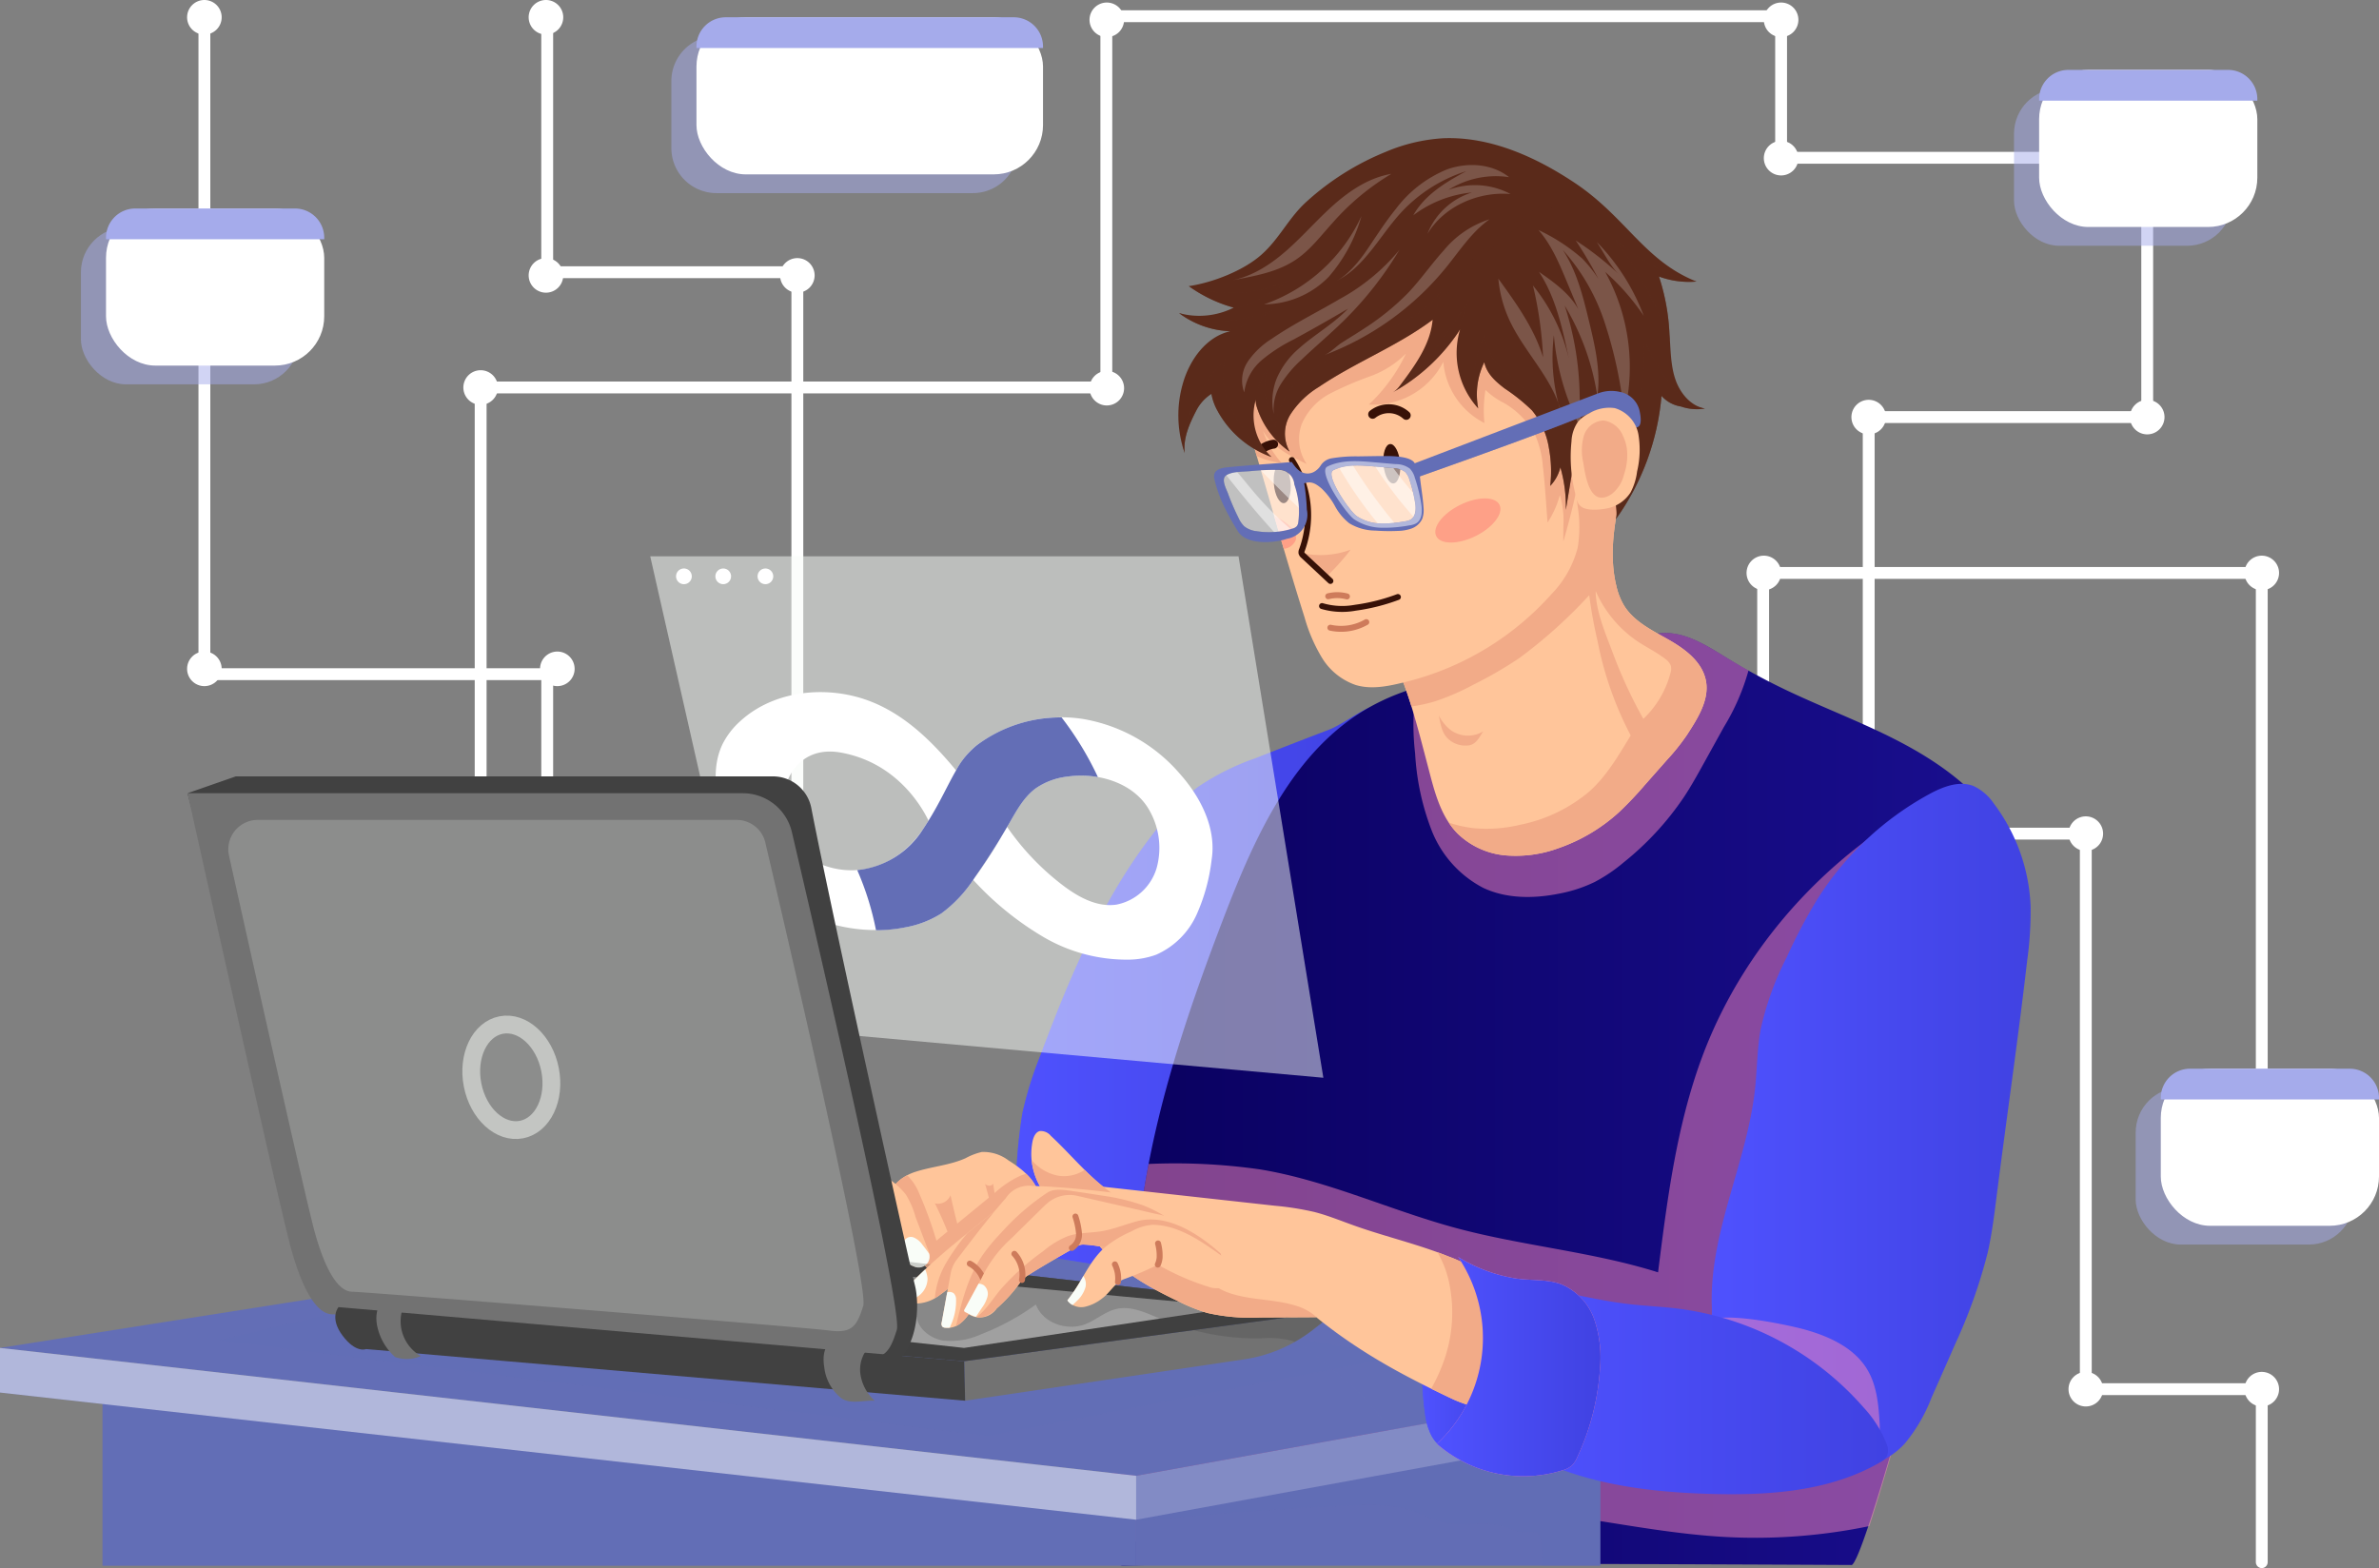 <svg xmlns="http://www.w3.org/2000/svg" xmlns:xlink="http://www.w3.org/1999/xlink" width="401.304" height="264.554" viewBox="0 0 401.304 264.554">
  <rect x="0" y="0" width="401.304" height="264.554" fill="#808080" stroke="none"/>
  <defs>
    <linearGradient id="linear-gradient" y1="0.5" x2="1" y2="0.5" gradientUnits="objectBoundingBox">
      <stop offset="0" stop-color="#4f52ff"/>
      <stop offset="1" stop-color="#4042e2"/>
    </linearGradient>
    <linearGradient id="linear-gradient-3" y1="0.5" x2="1" y2="0.5" gradientUnits="objectBoundingBox">
      <stop offset="0" stop-color="#09005d"/>
      <stop offset="1" stop-color="#1a0f91"/>
    </linearGradient>
  </defs>
  <g id="Grupo_109669" data-name="Grupo 109669" transform="translate(-7335.129 -4149.818)">
    <g id="Grupo_109611" data-name="Grupo 109611">
      <g id="Grupo_109602" data-name="Grupo 109602">
        <path id="Trazado_115977" data-name="Trazado 115977" d="M7427.436,4152.552v43.192h42.195v134.961" fill="none" stroke="#fff" stroke-linecap="round" stroke-miterlimit="10" stroke-width="2"/>
        <path id="Trazado_115978" data-name="Trazado 115978" d="M7369.607,4152.552v111.011h57.829v73.123" fill="none" stroke="#fff" stroke-linecap="round" stroke-miterlimit="10" stroke-width="2"/>
        <path id="Trazado_115979" data-name="Trazado 115979" d="M7416.208,4296.9v-81.71h105.545v-62.642h113.824v23.892h47.261" fill="none" stroke="#fff" stroke-linecap="round" stroke-miterlimit="10" stroke-width="2"/>
        <path id="Trazado_115980" data-name="Trazado 115980" d="M7372.522,4262.658a2.916,2.916,0,1,1-2.915-2.915A2.916,2.916,0,0,1,7372.522,4262.658Z" fill="#fff"/>
        <path id="Trazado_115981" data-name="Trazado 115981" d="M7432.06,4262.658a2.916,2.916,0,1,1-2.916-2.915A2.917,2.917,0,0,1,7432.06,4262.658Z" fill="#fff"/>
        <path id="Trazado_115982" data-name="Trazado 115982" d="M7430.14,4152.734a2.916,2.916,0,1,1-2.916-2.916A2.916,2.916,0,0,1,7430.14,4152.734Z" fill="#fff"/>
        <path id="Trazado_115983" data-name="Trazado 115983" d="M7372.522,4152.734a2.916,2.916,0,1,1-2.915-2.916A2.915,2.915,0,0,1,7372.522,4152.734Z" fill="#fff"/>
        <path id="Trazado_115984" data-name="Trazado 115984" d="M7524.747,4153.161a2.915,2.915,0,1,1-2.915-2.915A2.916,2.916,0,0,1,7524.747,4153.161Z" fill="#fff"/>
        <path id="Trazado_115985" data-name="Trazado 115985" d="M7638.493,4153.161a2.915,2.915,0,1,1-2.915-2.915A2.916,2.916,0,0,1,7638.493,4153.161Z" fill="#fff"/>
        <path id="Trazado_115986" data-name="Trazado 115986" d="M7638.493,4176.5a2.915,2.915,0,1,1-2.915-2.915A2.915,2.915,0,0,1,7638.493,4176.5Z" fill="#fff"/>
        <path id="Trazado_115987" data-name="Trazado 115987" d="M7700.25,4220.187a2.915,2.915,0,1,1-2.915-2.915A2.916,2.916,0,0,1,7700.25,4220.187Z" fill="#fff"/>
        <path id="Trazado_115988" data-name="Trazado 115988" d="M7635.578,4246.482a2.915,2.915,0,1,1-2.915-2.916A2.915,2.915,0,0,1,7635.578,4246.482Z" fill="#fff"/>
        <path id="Trazado_115989" data-name="Trazado 115989" d="M7719.573,4246.482a2.916,2.916,0,1,1-2.915-2.916A2.915,2.915,0,0,1,7719.573,4246.482Z" fill="#fff"/>
        <path id="Trazado_115990" data-name="Trazado 115990" d="M7689.891,4290.463a2.916,2.916,0,1,1-2.916-2.915A2.916,2.916,0,0,1,7689.891,4290.463Z" fill="#fff"/>
        <path id="Trazado_115991" data-name="Trazado 115991" d="M7689.891,4384.188a2.916,2.916,0,1,1-2.916-2.916A2.916,2.916,0,0,1,7689.891,4384.188Z" fill="#fff"/>
        <path id="Trazado_115992" data-name="Trazado 115992" d="M7719.573,4384.188a2.916,2.916,0,1,1-2.915-2.916A2.915,2.915,0,0,1,7719.573,4384.188Z" fill="#fff"/>
        <path id="Trazado_115993" data-name="Trazado 115993" d="M7653.27,4220.187a2.916,2.916,0,1,1-2.916-2.915A2.917,2.917,0,0,1,7653.27,4220.187Z" fill="#fff"/>
        <path id="Trazado_115994" data-name="Trazado 115994" d="M7430.14,4196.279a2.916,2.916,0,1,1-2.916-2.915A2.916,2.916,0,0,1,7430.14,4196.279Z" fill="#fff"/>
        <path id="Trazado_115995" data-name="Trazado 115995" d="M7472.545,4196.279a2.915,2.915,0,1,1-2.915-2.915A2.915,2.915,0,0,1,7472.545,4196.279Z" fill="#fff"/>
        <path id="Trazado_115996" data-name="Trazado 115996" d="M7524.747,4215.307a2.915,2.915,0,1,1-2.915-2.915A2.915,2.915,0,0,1,7524.747,4215.307Z" fill="#fff"/>
        <path id="Trazado_115997" data-name="Trazado 115997" d="M7419.124,4215.194a2.916,2.916,0,1,1-2.915-2.915A2.915,2.915,0,0,1,7419.124,4215.194Z" fill="#fff"/>
        <path id="Trazado_115998" data-name="Trazado 115998" d="M7632.547,4297.662v-51.18h84.11v84.224" fill="none" stroke="#fff" stroke-linecap="round" stroke-miterlimit="10" stroke-width="2"/>
        <path id="Trazado_115999" data-name="Trazado 115999" d="M7650.354,4285.21v-65.023h46.98v-46.04" fill="none" stroke="#fff" stroke-linecap="round" stroke-miterlimit="10" stroke-width="2"/>
        <path id="Trazado_116000" data-name="Trazado 116000" d="M7659.826,4290.463h27.149v93.724h29.683v29.185" fill="none" stroke="#fff" stroke-linecap="round" stroke-miterlimit="10" stroke-width="2"/>
      </g>
      <g id="Grupo_109604" data-name="Grupo 109604">
        <rect id="Rectángulo_40980" data-name="Rectángulo 40980" width="36.81" height="26.503" rx="7.599" transform="translate(7674.865 4164.776)" fill="#a5abeb" opacity="0.5" style="mix-blend-mode: multiply;isolation: isolate"/>
        <rect id="Rectángulo_40981" data-name="Rectángulo 40981" width="36.81" height="26.503" rx="8.314" transform="translate(7679.1 4161.61)" fill="#fff"/>
        <g id="Grupo_109603" data-name="Grupo 109603">
          <path id="Trazado_116001" data-name="Trazado 116001" d="M7715.91,4166.548a4.938,4.938,0,0,0-4.938-4.938h-26.935a4.937,4.937,0,0,0-4.937,4.938v.248h36.81Z" fill="#a5abeb"/>
        </g>
      </g>
      <g id="Grupo_109606" data-name="Grupo 109606">
        <rect id="Rectángulo_40982" data-name="Rectángulo 40982" width="36.81" height="26.503" rx="7.599" transform="translate(7348.777 4188.159)" fill="#a5abeb" opacity="0.5" style="mix-blend-mode: multiply;isolation: isolate"/>
        <rect id="Rectángulo_40983" data-name="Rectángulo 40983" width="36.81" height="26.503" rx="8.314" transform="translate(7353.012 4184.993)" fill="#fff"/>
        <g id="Grupo_109605" data-name="Grupo 109605">
          <path id="Trazado_116002" data-name="Trazado 116002" d="M7389.822,4189.931a4.937,4.937,0,0,0-4.937-4.938h-26.936a4.937,4.937,0,0,0-4.937,4.938v.248h36.81Z" fill="#a5abeb"/>
        </g>
      </g>
      <g id="Grupo_109608" data-name="Grupo 109608">
        <path id="Rectángulo_40984" data-name="Rectángulo 40984" d="M7.6,0H50.858a7.6,7.6,0,0,1,7.6,7.6V18.9a7.6,7.6,0,0,1-7.6,7.6H7.6A7.6,7.6,0,0,1,0,18.9V7.6A7.6,7.6,0,0,1,7.6,0Z" transform="translate(7448.378 4155.899)" fill="#a5abeb" opacity="0.5" style="mix-blend-mode: multiply;isolation: isolate"/>
        <rect id="Rectángulo_40985" data-name="Rectángulo 40985" width="58.458" height="26.503" rx="8.314" transform="translate(7452.613 4152.734)" fill="#fff"/>
        <g id="Grupo_109607" data-name="Grupo 109607">
          <path id="Trazado_116003" data-name="Trazado 116003" d="M7511.071,4157.671a4.937,4.937,0,0,0-4.938-4.937h-48.582a4.938,4.938,0,0,0-4.938,4.937v.248h58.458Z" fill="#a5abeb"/>
        </g>
      </g>
      <g id="Grupo_109610" data-name="Grupo 109610">
        <rect id="Rectángulo_40986" data-name="Rectángulo 40986" width="36.81" height="26.503" rx="7.599" transform="translate(7695.387 4333.286)" fill="#a5abeb" opacity="0.5" style="mix-blend-mode: multiply;isolation: isolate"/>
        <rect id="Rectángulo_40987" data-name="Rectángulo 40987" width="36.81" height="26.503" rx="8.314" transform="translate(7699.623 4330.12)" fill="#fff"/>
        <g id="Grupo_109609" data-name="Grupo 109609">
          <path id="Trazado_116004" data-name="Trazado 116004" d="M7736.433,4335.057a4.938,4.938,0,0,0-4.938-4.938H7704.56a4.938,4.938,0,0,0-4.938,4.938v.248h36.811Z" fill="#a5abeb"/>
        </g>
      </g>
    </g>
    <g id="Grupo_109612" data-name="Grupo 109612">
      <path id="Trazado_116005" data-name="Trazado 116005" d="M7546.82,4277.78a41.789,41.789,0,0,0-9.649,4.848,33.207,33.207,0,0,0-5.489,5.356c-9.812,11.575-15.793,25.854-21.116,40.064a61.2,61.2,0,0,0-2.959,9.52,86.59,86.59,0,0,0-1.051,10.394c-.511,6.857-1.584,13.819-.175,20.549s6.032,13.36,12.783,14.667a8.655,8.655,0,0,0,4.619-.239c4.4-1.627,5.656-7.115,6.532-11.728,1.848-9.737,4.861-19.208,7.867-28.651,3.807-11.957,7.617-23.924,12.158-35.622,2.841-7.318,5.965-14.522,9.222-21.663,1.613-3.537,5.6-10.454,7.259-13.968,2.563-5.418-4.165.358-7.533,1.643Q7553.042,4275.335,7546.82,4277.78Z" fill="url(#linear-gradient)"/>
      <path id="Trazado_116006" data-name="Trazado 116006" d="M7546.82,4277.78a41.789,41.789,0,0,0-9.649,4.848,33.207,33.207,0,0,0-5.489,5.356c-9.812,11.575-15.793,25.854-21.116,40.064a61.2,61.2,0,0,0-2.959,9.52,86.59,86.59,0,0,0-1.051,10.394c-.511,6.857-1.584,13.819-.175,20.549s6.032,13.36,12.783,14.667a8.655,8.655,0,0,0,4.619-.239c4.4-1.627,5.656-7.115,6.532-11.728,1.848-9.737,4.861-19.208,7.867-28.651,3.807-11.957,7.617-23.924,12.158-35.622,2.841-7.318,5.965-14.522,9.222-21.663,1.613-3.537,5.6-10.454,7.259-13.968,2.563-5.418-4.165.358-7.533,1.643Q7553.042,4275.335,7546.82,4277.78Z" opacity="0.5" fill="url(#linear-gradient)" style="mix-blend-mode: multiply;isolation: isolate"/>
    </g>
    <g id="Grupo_109616" data-name="Grupo 109616">
      <path id="Trazado_116007" data-name="Trazado 116007" d="M7607.724,4258.96c2.537-.675,4.893-2.071,7.508-2.31,4.02-.367,7.7,2.027,11.144,4.136q4.6,2.821,9.476,5.178c6.057,2.93,12.377,5.3,18.391,8.313s11.8,6.762,16.1,11.939,6.983,11.954,6.183,18.635c-.693,5.787-1.276,11.842-2.787,17.472-2.669,9.947-23.052,89.454-26.222,91.528,0,0-103.46-.57-122.922.125-5.967.213,2.082-50.9,2.341-53.917,1.652-19.193,7.813-37.7,14.721-55.682,5.229-13.612,11.733-28.01,24.418-35.2,8.889-5.04,19.5-5.738,29.705-6.319.419-.024.349-.809.679-1.069a5.947,5.947,0,0,1,3.039-.845A82.678,82.678,0,0,0,7607.724,4258.96Z" fill="url(#linear-gradient-3)"/>
      <g id="Grupo_109613" data-name="Grupo 109613" opacity="0.5" style="mix-blend-mode: multiply;isolation: isolate">
        <path id="Trazado_116008" data-name="Trazado 116008" d="M7614.521,4386.986c-30.069-2.756-60.742.015-90.468-4.367-1.081,9.683-1.958,20.193-1.547,26.564,8.577,1.909,17.693,1.207,26.434-.231,10.475-1.724,20.846-4.446,31.457-4.77,15.356-.47,30.426,4.1,45.766,4.942a94.8,94.8,0,0,0,24.3-1.834c1.456-4.42,3.282-10.577,5.27-17.584C7642.207,4390.589,7628.175,4388.238,7614.521,4386.986Z" fill="#fc87bb"/>
      </g>
      <g id="Grupo_109614" data-name="Grupo 109614" opacity="0.5" style="mix-blend-mode: multiply;isolation: isolate">
        <path id="Trazado_116009" data-name="Trazado 116009" d="M7666.256,4282.062c-20.019,8.774-36.495,25.721-44.074,46.273-4.264,11.562-5.827,23.914-7.361,36.141-11.118-3.5-22.884-4.451-34.136-7.49-11.1-3-21.675-8.021-33.027-9.88a101.208,101.208,0,0,0-18.774-.913,135.063,135.063,0,0,0-1.952,13.866c-.259,3.013-.36,6.24,1.18,8.842a11.8,11.8,0,0,0,4.966,4.238c5.317,2.717,11.425,3.336,17.375,3.843,16.789,1.429,33.619,2.328,50.446,3.227a205.163,205.163,0,0,0,24.36.336c4.439-.291,9.035-.933,12.758-3.368,3.17-2.073,5.416-5.256,7.585-8.362l13.565-19.431c5.9-8.445,11.9-17.114,14.568-27.061,1.511-5.63,2.094-11.685,2.787-17.472.8-6.681-1.886-13.457-6.183-18.635A36.173,36.173,0,0,0,7666.256,4282.062Z" fill="#fc87bb"/>
      </g>
      <g id="Grupo_109615" data-name="Grupo 109615" opacity="0.5" style="mix-blend-mode: multiply;isolation: isolate">
        <path id="Trazado_116010" data-name="Trazado 116010" d="M7573.843,4276.96a42.451,42.451,0,0,0,2.781,12.947,18.559,18.559,0,0,0,8.678,9.689c3.971,1.887,8.616,1.847,12.924.969a23.571,23.571,0,0,0,5.929-1.957,27.131,27.131,0,0,0,4.83-3.265,49.673,49.673,0,0,0,10.245-11.118c1.193-1.812,2.245-3.712,3.295-5.61l3.417-6.175a37.5,37.5,0,0,0,4.134-9.5c-1.246-.7-2.483-1.412-3.7-2.158-3.443-2.109-7.124-4.5-11.144-4.136-2.615.239-4.971,1.635-7.508,2.31a82.678,82.678,0,0,1-8.23,1.981,5.947,5.947,0,0,0-3.039.845c-.33.26-.26,1.045-.679,1.069-7.311.417-14.83.9-21.777,2.993A42.824,42.824,0,0,0,7573.843,4276.96Z" fill="#fc87bb"/>
      </g>
    </g>
    <path id="Trazado_116011" data-name="Trazado 116011" d="M7623.891,4370.332c-.473-12.587,5.978-24.417,7.3-36.944.348-3.3.339-6.637.935-9.9a50.257,50.257,0,0,1,4.4-12.175,89.575,89.575,0,0,1,5.312-10.027,51.437,51.437,0,0,1,18.662-17.454c2.336-1.276,5.126-2.385,7.592-1.382a8.564,8.564,0,0,1,3.388,2.965,30.778,30.778,0,0,1,6.184,17.317,60.727,60.727,0,0,1-.582,9.165c-1.521,13.255-3.517,26.809-5.19,40.046-.392,3.1-.785,6.215-1.479,9.266a88.782,88.782,0,0,1-5.543,15.518c-1.283,2.955-2.59,5.9-3.9,8.845a27.71,27.71,0,0,1-4.552,7.817c-3.935,4.251-10.454,5.616-16.008,3.976-3.723-1.1-6.976-3.359-10.157-5.582a17.9,17.9,0,0,1-4.882-4.4,16.612,16.612,0,0,1-2.055-5.417C7622.344,4377.925,7624.047,4374.485,7623.891,4370.332Z" fill="url(#linear-gradient)"/>
    <path id="Trazado_116012" data-name="Trazado 116012" d="M7639.622,4374.141c4.106,1.155,8.316,3.085,10.5,6.748,1.6,2.677,1.891,5.91,2.075,9.022.111,1.894-.086,4.264-1.842,4.983a4.645,4.645,0,0,1-3.45-.451,63.536,63.536,0,0,1-14.864-8.123,33.582,33.582,0,0,1-5.706-5.6c-1.135-1.431-4.22-5.068-4.009-7.019C7622.705,4370.218,7637.036,4373.413,7639.622,4374.141Z" fill="#fc87bb" opacity="0.5" style="mix-blend-mode: multiply;isolation: isolate"/>
    <g id="Grupo_109618" data-name="Grupo 109618">
      <path id="Trazado_116013" data-name="Trazado 116013" d="M7622.836,4264.4c-.731-3.086-3.58-5.155-6.341-6.717s-5.79-3.04-7.439-5.749a11.523,11.523,0,0,1-1.288-3.332c-1.425-5.962-.022-12.2,1.378-18.163a17.445,17.445,0,0,0-9.5,1.521,37.267,37.267,0,0,0-8.03,5.342,90.907,90.907,0,0,0-20.9,24.843c2.327,5.327,3.725,11.072,5.21,16.693,1.089,4.127,2.07,8.548,5.063,11.593a13.306,13.306,0,0,0,8.116,3.7,20.91,20.91,0,0,0,8.943-1.227,29.43,29.43,0,0,0,10.146-6.03,58.745,58.745,0,0,0,4.373-4.6q1.886-2.135,3.772-4.269a36.252,36.252,0,0,0,3.372-4.223C7621.562,4270.917,7623.62,4267.7,7622.836,4264.4Z" fill="#ffc59a"/>
      <g id="Grupo_109617" data-name="Grupo 109617">
        <path id="Trazado_116014" data-name="Trazado 116014" d="M7622.836,4264.4c-.731-3.086-3.58-5.155-6.341-6.717s-5.79-3.04-7.439-5.749a11.523,11.523,0,0,1-1.288-3.332c-1.425-5.962-.022-12.2,1.378-18.163a17.445,17.445,0,0,0-9.5,1.521,37.267,37.267,0,0,0-8.03,5.342,90.907,90.907,0,0,0-20.9,24.843,65.665,65.665,0,0,1,2.5,6.863,26.745,26.745,0,0,0,3.831-.823,39.821,39.821,0,0,0,6.677-2.881,67.871,67.871,0,0,0,7.623-4.414,81.659,81.659,0,0,0,11.863-10.658,76.671,76.671,0,0,0,1.411,7.757,57.923,57.923,0,0,0,5.585,15.909c-2.045,3.35-4.045,6.84-6.977,9.45a25.887,25.887,0,0,1-11.619,5.606,24.153,24.153,0,0,1-7.767.6,20.123,20.123,0,0,1-4.334-.96,12.165,12.165,0,0,0,1.479,1.838,13.306,13.306,0,0,0,8.116,3.7,20.91,20.91,0,0,0,8.943-1.227,29.43,29.43,0,0,0,10.146-6.03,58.745,58.745,0,0,0,4.373-4.6q1.886-2.135,3.772-4.269a36.252,36.252,0,0,0,3.372-4.223C7621.562,4270.917,7623.62,4267.7,7622.836,4264.4Z" fill="#f2ab88"/>
      </g>
      <path id="Trazado_116015" data-name="Trazado 116015" d="M7585.311,4273.221a5,5,0,0,1-5.424-.194,7.534,7.534,0,0,1-2.059-2.508c.347,1.568.483,3.009,1.7,4.06a4.294,4.294,0,0,0,3.39.988C7584.117,4275.39,7584.661,4274.247,7585.311,4273.221Z" fill="#f2ab88"/>
      <path id="Trazado_116016" data-name="Trazado 116016" d="M7612.338,4271.1a16.367,16.367,0,0,0,4.569-7.705,2.377,2.377,0,0,0,.074-1.249,2.5,2.5,0,0,0-.946-1.163c-1.387-1.088-3.017-1.873-4.5-2.843a19.89,19.89,0,0,1-7.237-8.611c.031,3.452,1.693,7.245,2.893,10.459A79.869,79.869,0,0,0,7612.338,4271.1Z" fill="#ffc59a"/>
    </g>
    <g id="Grupo_109634" data-name="Grupo 109634">
      <path id="Trazado_116017" data-name="Trazado 116017" d="M7572.47,4264.812c-2.84.71-5.849,1.418-8.652.573a10.774,10.774,0,0,1-5.692-4.593,27.594,27.594,0,0,1-2.942-6.837c-3.874-12.246-7.126-24.426-10.963-36.909-.993-3.231,2.645-6.349,5.047-8.728,8.407-8.328,19.161-15.312,30.994-15.393a16.344,16.344,0,0,1,8.668,2.007c4.122,2.515,6.144,7.373,7.393,12.037,1.048,3.911,1.737,7.909,2.424,11.9.938,5.452,1.877,10.907,2.517,16.4a21.548,21.548,0,0,1,0,6.949,17.542,17.542,0,0,1-4.4,7.812A48.563,48.563,0,0,1,7572.47,4264.812Z" fill="#ffc59a"/>
      <g id="Grupo_109619" data-name="Grupo 109619">
        <path id="Trazado_116018" data-name="Trazado 116018" d="M7548.182,4222.516c1.556,2.715,4.545,4.222,7.366,5.578a7.472,7.472,0,0,1-.857-6.678,10.451,10.451,0,0,1,4.844-5.219,56.494,56.494,0,0,1,6.671-2.876,16.432,16.432,0,0,0,6.092-3.857,28.564,28.564,0,0,1-6.257,8.6,13.168,13.168,0,0,0,12.557-7.21,12.739,12.739,0,0,0,6.934,10.338,21.461,21.461,0,0,1,.177-5.585,12.27,12.27,0,0,0,2.979,2.121,13.563,13.563,0,0,1,5.527,5.77,16.825,16.825,0,0,1,1.17,4.926c.235,1.971.381,3.951.527,5.93l.266,3.625a16.439,16.439,0,0,0,2.085-4.649,15.288,15.288,0,0,1,.586,5.268l-.015,2.593q1.212-4.094,2.128-8.268c-.617-4.7-1.41-9.383-2.215-14.059-.687-3.991-1.376-7.989-2.424-11.9-1.249-4.664-3.271-9.522-7.393-12.037a16.344,16.344,0,0,0-8.668-2.007c-11.833.081-22.587,7.065-30.994,15.393-2.4,2.379-6.04,5.5-5.047,8.728,1,3.259,1.963,6.5,2.907,9.722a13.864,13.864,0,0,0,4.188,1.156A15.391,15.391,0,0,1,7548.182,4222.516Z" fill="#f2ab88"/>
      </g>
      <g id="Grupo_109621" data-name="Grupo 109621">
        <path id="Trazado_116019" data-name="Trazado 116019" d="M7562.966,4242.555a14.6,14.6,0,0,1-8.3.548v.016a.927.927,0,0,0,.318.446l3.836,3.586A37.734,37.734,0,0,0,7562.966,4242.555Z" fill="#f2ab88"/>
        <g id="Grupo_109620" data-name="Grupo 109620">
          <path id="Trazado_116020" data-name="Trazado 116020" d="M7553.693,4240.967c.4-1.338-1.167-3.019-3.622-4.059q.8,2.752,1.606,5.5A2.441,2.441,0,0,0,7553.693,4240.967Z" fill="#fea087"/>
        </g>
        <path id="Trazado_116021" data-name="Trazado 116021" d="M7553.053,4227.427a17.108,17.108,0,0,1,1.708,15.161.958.958,0,0,0-.092.531.927.927,0,0,0,.318.446l4.563,4.265" fill="none" stroke="#371107" stroke-linecap="round" stroke-linejoin="round" stroke-width="1"/>
        <path id="Trazado_116022" data-name="Trazado 116022" d="M7558.138,4252.067a12.112,12.112,0,0,0,5.6.285,33.121,33.121,0,0,0,7.2-1.811" fill="none" stroke="#371107" stroke-linecap="round" stroke-linejoin="round" stroke-width="1"/>
        <path id="Trazado_116023" data-name="Trazado 116023" d="M7559.182,4250.411a6.364,6.364,0,0,1,3.16.032" fill="none" stroke="#ce7b5b" stroke-linecap="round" stroke-linejoin="round" stroke-width="1"/>
        <path id="Trazado_116024" data-name="Trazado 116024" d="M7559.54,4255.717a8.539,8.539,0,0,0,6.065-.943" fill="none" stroke="#ce7b5b" stroke-linecap="round" stroke-linejoin="round" stroke-width="1"/>
        <path id="Trazado_116025" data-name="Trazado 116025" d="M7566.674,4219.719a4.407,4.407,0,0,1,5.668.179" fill="none" stroke="#371107" stroke-linecap="round" stroke-linejoin="round" stroke-width="1.5"/>
        <path id="Trazado_116026" data-name="Trazado 116026" d="M7588.075,4234.991c.718,1.453-1.09,3.811-4.038,5.268s-5.92,1.46-6.638.007,1.09-3.811,4.038-5.268S7587.357,4233.538,7588.075,4234.991Z" fill="#fea087"/>
        <path id="Trazado_116027" data-name="Trazado 116027" d="M7571.316,4227.935c.162,1.833-.338,3.375-1.117,3.444s-1.541-1.362-1.7-3.2.339-3.376,1.117-3.444S7571.155,4226.1,7571.316,4227.935Z" fill="#371107"/>
        <path id="Trazado_116028" data-name="Trazado 116028" d="M7552.831,4231.257c.162,1.834-.339,3.376-1.117,3.445s-1.542-1.363-1.7-3.2.338-3.376,1.117-3.445S7552.669,4229.423,7552.831,4231.257Z" fill="#371107"/>
        <path id="Trazado_116029" data-name="Trazado 116029" d="M7548.376,4225.306a4.3,4.3,0,0,1,1.6-.55" fill="none" stroke="#371107" stroke-linecap="round" stroke-linejoin="round" stroke-width="1.5"/>
      </g>
      <g id="Grupo_109623" data-name="Grupo 109623">
        <path id="Trazado_116030" data-name="Trazado 116030" d="M7607.689,4237.423c.683-1.886-1.586-6.045,1.932-6.515,1.988-.265.184-4.075-.652-5.9-.888-1.936-3.006-3.578-5.044-2.961a4.2,4.2,0,0,0-2.436,2.307,12.45,12.45,0,0,0-.874,3.33l-1.351,8.161a23.757,23.757,0,0,0-.921-7.184,6.88,6.88,0,0,1-1.712,3.138,21.321,21.321,0,0,0-.212-6.326,13.14,13.14,0,0,0-2.872-6.425,31.966,31.966,0,0,0-4.615-3.7c-1.565-1.205-3.008-2.488-3.424-4.418a12.379,12.379,0,0,0-1.021,7.8,13.856,13.856,0,0,1-3.067-13.32,31.986,31.986,0,0,1-11.36,10.6,3.764,3.764,0,0,0,1.295-1.243c2.492-3.316,5.079-6.869,5.436-11-5.991,4.482-12.983,7.131-19.179,11.326a14.878,14.878,0,0,0-4.765,4.579,6.167,6.167,0,0,0-.175,6.328,14.339,14.339,0,0,1-5.552-7.559,3.382,3.382,0,0,1-.16-1.183,9.587,9.587,0,0,0,2.686,9.671,16.82,16.82,0,0,1-9.157-7.836,9.2,9.2,0,0,1-1.011-2.83,7.322,7.322,0,0,0-2.579,2.873c-1.142,2.218-2.216,4.636-1.924,7.113a19.341,19.341,0,0,1-.283-11.832c1.149-3.961,3.927-7.79,7.946-8.715a15.308,15.308,0,0,1-8.616-3.058,12.947,12.947,0,0,0,9.226-.927,23.689,23.689,0,0,1-7.58-3.624c4.028-.6,9.222-2.613,12.263-5.322s4.54-6.147,7.549-8.891a45,45,0,0,1,13.342-8.417,29.234,29.234,0,0,1,9.786-2.324c7.9-.311,15.585,3.147,22.165,7.537,8.663,5.781,11.742,13.156,20.534,16.642a14.649,14.649,0,0,1-6.329-.845,36.215,36.215,0,0,1,1.769,9.732c.207,2.5.171,5.063.94,7.452s2.571,4.652,5.044,5.087a8.286,8.286,0,0,1-4.05-.347,5.515,5.515,0,0,1-3.278-1.788A41.812,41.812,0,0,1,7607.689,4237.423Z" fill="#5a2a1a"/>
        <path id="Trazado_116031" data-name="Trazado 116031" d="M7612.4,4203.092a39.076,39.076,0,0,0-6.5-7.4,33.116,33.116,0,0,1,3.095,24.37,8.4,8.4,0,0,0-.122-2.391,73.523,73.523,0,0,0-3.132-13.655,34.2,34.2,0,0,0-7-12.044c2.366,3.572,3.415,7.832,4.424,12s2.028,8.469,1.415,12.718a41.642,41.642,0,0,0-5.509-15.316,51.278,51.278,0,0,1,2.529,15.368c.072,2.318.069,4.717,1.011,6.836a41.566,41.566,0,0,1-5.365-17.207,30.882,30.882,0,0,0,1.339,13.429c-1.349-6.022-6.351-10.507-8.906-16.125a21.116,21.116,0,0,1-1.8-6.835c3,4.136,6.054,8.371,7.546,13.259a64.75,64.75,0,0,0-1.708-12.115,30.643,30.643,0,0,1,6.039,12.259c-1.069-5.058-2.191-10.25-5.031-14.571,2.521,1.764,5.124,3.617,6.638,6.295q-.993-2.377-1.985-4.755c-1.264-3.028-2.564-6.115-4.728-8.582a31.158,31.158,0,0,1,7.372,4.8,21.43,21.43,0,0,1,5.033,8.269,72.093,72.093,0,0,0-6.114-11.3,50.467,50.467,0,0,1,7.242,5.665c-1.426-1.343-2.6-3.789-3.707-5.427A35.7,35.7,0,0,1,7612.4,4203.092Z" fill="#fff" opacity="0.2"/>
        <g id="Grupo_109622" data-name="Grupo 109622" opacity="0.5" style="mix-blend-mode: multiply;isolation: isolate">
          <path id="Trazado_116032" data-name="Trazado 116032" d="M7544.271,4221.215a19.719,19.719,0,0,1-2.094-3.978,12.2,12.2,0,0,1-.425-6.775,30.09,30.09,0,0,0-5.43,7.864,18.77,18.77,0,0,0-1.7,6.776c.108.386.219.771.352,1.153-.292-2.477.782-4.9,1.924-7.113a7.322,7.322,0,0,1,2.579-2.873,9.2,9.2,0,0,0,1.011,2.83,16.792,16.792,0,0,0,9,7.774A18.585,18.585,0,0,1,7544.271,4221.215Z" fill="#5a2a1a"/>
          <path id="Trazado_116033" data-name="Trazado 116033" d="M7607.689,4190.382a63.83,63.83,0,0,1,9.143,17.035c-.025-.4-.051-.805-.085-1.206a36.222,36.222,0,0,0-1.769-9.732,14.649,14.649,0,0,0,6.329.845l-.036-.015a19.751,19.751,0,0,1-6.588-2.239A55.55,55.55,0,0,1,7607.689,4190.382Z" fill="#5a2a1a"/>
          <path id="Trazado_116034" data-name="Trazado 116034" d="M7540.016,4204.108a12.572,12.572,0,0,1-5.448-1.33c-.182-.043-.367-.076-.546-.128a15.254,15.254,0,0,0,8.129,3.021,28.443,28.443,0,0,0,7.5-3.412A30.654,30.654,0,0,1,7540.016,4204.108Z" fill="#5a2a1a"/>
          <path id="Trazado_116035" data-name="Trazado 116035" d="M7552.977,4196.849a22.376,22.376,0,0,1-17.231,1.237l-.078.013a23.689,23.689,0,0,0,7.58,3.624c-.185.093-.38.17-.571.255a16.97,16.97,0,0,0,5.452-2.021A38.863,38.863,0,0,0,7552.977,4196.849Z" fill="#5a2a1a"/>
          <path id="Trazado_116036" data-name="Trazado 116036" d="M7594.7,4218.582c-1.025-1.18-1.935-2.458-3.008-3.6-1.243-1.317-2.691-2.431-3.9-3.78a7.673,7.673,0,0,1-2.218-4.831,16.746,16.746,0,0,0-1.092,12.341,12.4,12.4,0,0,1,1.024-7.781c.416,1.93,1.859,3.213,3.424,4.418a31.966,31.966,0,0,1,4.615,3.7,13.14,13.14,0,0,1,2.872,6.425,21.315,21.315,0,0,1,.212,6.325,6.872,6.872,0,0,0,1.712-3.137,23.757,23.757,0,0,1,.921,7.184l1.351-8.161a12.45,12.45,0,0,1,.874-3.33c.045-.1.1-.189.147-.282A24.343,24.343,0,0,1,7594.7,4218.582Z" fill="#5a2a1a"/>
          <path id="Trazado_116037" data-name="Trazado 116037" d="M7617.814,4215.885a40.011,40.011,0,0,1-5.332-8.594,42.628,42.628,0,0,1-3.317,18.147c.882,1.931,2.3,5.224.456,5.47-3.518.47-1.249,4.629-1.932,6.515a41.812,41.812,0,0,0,7.714-20.808,5.515,5.515,0,0,0,3.278,1.788,8.286,8.286,0,0,0,4.05.347,4.909,4.909,0,0,1-.841-.228c-.124-.02-.249-.036-.373-.067A7.632,7.632,0,0,1,7617.814,4215.885Z" fill="#5a2a1a"/>
          <path id="Trazado_116038" data-name="Trazado 116038" d="M7566.276,4206.912q-2.9,1.367-5.725,2.883a30.2,30.2,0,0,0-6.766,4.578,12.682,12.682,0,0,0-3.485,7.438,13.564,13.564,0,0,1-1.4-9.838,14.623,14.623,0,0,0-2.118,6.021c.049-.245.106-.489.174-.73a3.382,3.382,0,0,0,.16,1.183,14.339,14.339,0,0,0,5.552,7.559,6.167,6.167,0,0,1,.175-6.328,14.878,14.878,0,0,1,4.765-4.579c6.176-4.181,13.142-6.828,19.121-11.284a15.385,15.385,0,0,0,1.412-4.828C7575.332,4202.894,7570.631,4204.861,7566.276,4206.912Z" fill="#5a2a1a"/>
          <path id="Trazado_116039" data-name="Trazado 116039" d="M7576.117,4210.143a34.114,34.114,0,0,1-4.937,4.858,3.241,3.241,0,0,1-1.121,1.016,32.185,32.185,0,0,0,11-10.057,36.057,36.057,0,0,1,1.829-5.563A87.93,87.93,0,0,1,7576.117,4210.143Z" fill="#5a2a1a"/>
        </g>
        <path id="Trazado_116040" data-name="Trazado 116040" d="M7578.836,4202.246a12.754,12.754,0,0,1,2.744-5.552,41.215,41.215,0,0,1,17.435-13.292" fill="none" stroke="#5a2a1a" stroke-linecap="round" stroke-linejoin="round" stroke-width="1" opacity="0.5" style="mix-blend-mode: multiply;isolation: isolate"/>
        <path id="Trazado_116041" data-name="Trazado 116041" d="M7554.233,4208.615c2.654-2.376,5.843-4.135,8.292-6.722q-4.536,2.674-9.163,5.191a26.953,26.953,0,0,0-5.356,3.462,8.55,8.55,0,0,0-2.993,5.476,5.774,5.774,0,0,1,.645-5.263,13.608,13.608,0,0,1,3.975-3.77c3.63-2.5,7.607-4.439,11.4-6.676a34.413,34.413,0,0,0,10.154-8.331,59.576,59.576,0,0,1-9.335,11.894c-2.315,2.281-4.814,4.368-7.163,6.614a19.794,19.794,0,0,0-3.463,4.07,8.11,8.11,0,0,0-1.23,5.116,10.3,10.3,0,0,1,.515-6.047A14.037,14.037,0,0,1,7554.233,4208.615Z" fill="#fff" opacity="0.2"/>
        <path id="Trazado_116042" data-name="Trazado 116042" d="M7564.795,4186.261a28.345,28.345,0,0,1-16.414,14.9,15.319,15.319,0,0,0,10.884-4.638A26.575,26.575,0,0,0,7564.795,4186.261Z" fill="#fff" opacity="0.2"/>
        <path id="Trazado_116043" data-name="Trazado 116043" d="M7569.84,4179.148c-3.639.611-6.867,2.709-9.636,5.148s-5.187,5.254-7.952,7.7-5.987,4.549-9.623,5.176c4.1-.785,8.25-1.417,11.6-3.9,2.213-1.639,3.884-3.883,5.741-5.915A41.368,41.368,0,0,1,7569.84,4179.148Z" fill="#fff" opacity="0.2"/>
        <path id="Trazado_116044" data-name="Trazado 116044" d="M7570.57,4185.091a20.531,20.531,0,0,1,8.627-6.683c3.463-1.255,7.619-1,10.49,1.3a15.02,15.02,0,0,0-10.236,2.15,12.826,12.826,0,0,1,10.489.694c-5.441-.465-11.192,2.054-14.026,6.722a11.888,11.888,0,0,1,7.518-6.987,19.6,19.6,0,0,0-9.9,3.856c1.906-3.444,5.474-5.59,8.944-7.45a25.436,25.436,0,0,0-11.132,7.126c-3.537,3.9-6.036,9.04-10.751,11.377,1.937-.969,3.969-3.508,5.162-5.278C7567.317,4189.613,7568.814,4187.258,7570.57,4185.091Z" fill="#fff" opacity="0.2"/>
        <path id="Trazado_116045" data-name="Trazado 116045" d="M7572.651,4199.235c2.162-2.278,3.946-4.888,6.057-7.212a16.478,16.478,0,0,1,7.691-5.209c-2.981,2.109-5.013,5.264-7.311,8.1a48.531,48.531,0,0,1-20.647,14.85c1.111-.414,2.033-1.493,3.026-2.128,1.33-.851,2.686-1.659,4-2.539A42.072,42.072,0,0,0,7572.651,4199.235Z" fill="#fff" opacity="0.2"/>
      </g>
      <g id="Grupo_109632" data-name="Grupo 109632">
        <g id="Grupo_109625" data-name="Grupo 109625">
          <path id="Trazado_116046" data-name="Trazado 116046" d="M7574.326,4230.3s23.743-8.345,28.882-10.746,6.434,1.77,6.434,1.77,2.951,2.273,2.1-1.99a4.194,4.194,0,0,0-3.288-3.382,6.316,6.316,0,0,0-3.826.262l-31.062,11.845A1.738,1.738,0,0,0,7574.326,4230.3Z" fill="#636eb6"/>
          <g id="Grupo_109624" data-name="Grupo 109624" opacity="0.5" style="mix-blend-mode: multiply;isolation: isolate">
            <path id="Trazado_116047" data-name="Trazado 116047" d="M7610.8,4219.63a4.435,4.435,0,0,0-3.216-2.207,9.368,9.368,0,0,0-4,.315,43.314,43.314,0,0,0-5.4,1.925l-24.519,9.982a2.019,2.019,0,0,0,.66.651s23.743-8.345,28.882-10.746,6.434,1.77,6.434,1.77.94.723,1.606.588A5.072,5.072,0,0,0,7610.8,4219.63Z" fill="#636eb6"/>
          </g>
        </g>
        <g id="Grupo_109631" data-name="Grupo 109631">
          <g id="Grupo_109626" data-name="Grupo 109626">
            <path id="Trazado_116048" data-name="Trazado 116048" d="M7575.253,4235.435c-.113-1.986-.531-3.947-.661-5.923a1.742,1.742,0,0,0-.657-1.043c-.156-.161.359-1.713-5.007-1.713-1.571,0-3.142.038-4.713.057a24.738,24.738,0,0,0-4.492.331,2.71,2.71,0,0,0-1.807,1.2,3.145,3.145,0,0,1-1.015,1.012,2.277,2.277,0,0,1-1.1.346c-1.344.059-2.106-.975-2.773-1.935-3.576.311-7.369.535-10.94.9-.865.089-1.924.338-2.135,1.182a1.985,1.985,0,0,0,.067.954,22.348,22.348,0,0,0,1.464,4.179,42.223,42.223,0,0,0,2.468,4.485c1.581,2.495,6.587,1.883,8.254,1.248a4.112,4.112,0,0,0,3.372-4.927,34.484,34.484,0,0,0-.453-4.429c1.188-.418,1.972.056,2.934.87a11.992,11.992,0,0,1,2.277,3,9.3,9.3,0,0,0,2.407,2.878,8.613,8.613,0,0,0,4.383,1.228,32.621,32.621,0,0,0,3.828.052,7.3,7.3,0,0,0,2.219-.382,3.181,3.181,0,0,0,1.866-1.65A4.308,4.308,0,0,0,7575.253,4235.435Zm-21.126,2.516a1.406,1.406,0,0,1-.24.633,1.455,1.455,0,0,1-.727.409,13.261,13.261,0,0,1-6.05.448,4.055,4.055,0,0,1-2.082-.815,4.491,4.491,0,0,1-.975-1.421,38.893,38.893,0,0,1-1.78-4.119c-.278-.761-1.194-2.385-.355-3.037.91-.709,3.1-.645,4.21-.758a38.083,38.083,0,0,1,4.415-.191,2.6,2.6,0,0,1,2.918,2.451A13.57,13.57,0,0,1,7554.127,4237.951Zm18.955-.466a2.773,2.773,0,0,1-.986.291,19.737,19.737,0,0,1-4.177.351,7.452,7.452,0,0,1-3.952-1.248c-1.258-.9-5.415-7-3.919-7.736,2.059-1.014,4.479-.838,6.765-.639l3.273.284a3.371,3.371,0,0,1,2.081.664,3.127,3.127,0,0,1,.724,1.329,23.537,23.537,0,0,1,.944,3.86C7574,4235.672,7573.979,4236.951,7573.082,4237.485Z" fill="#636eb6"/>
            <path id="Trazado_116049" data-name="Trazado 116049" d="M7572.891,4230.781a3.127,3.127,0,0,0-.724-1.329,3.371,3.371,0,0,0-2.081-.664l-3.273-.284c-2.286-.2-4.706-.375-6.765.639-1.5.737,2.661,6.84,3.919,7.736a7.452,7.452,0,0,0,3.952,1.248,19.737,19.737,0,0,0,4.177-.351,2.773,2.773,0,0,0,.986-.291c.9-.534.915-1.813.753-2.844A23.537,23.537,0,0,0,7572.891,4230.781Z" fill="#fff" opacity="0.5"/>
            <path id="Trazado_116050" data-name="Trazado 116050" d="M7552.045,4229.364a3.377,3.377,0,0,0-1.5-.264,38.083,38.083,0,0,0-4.415.191c-1.112.113-3.3.049-4.21.758-.839.652.077,2.276.355,3.037a38.893,38.893,0,0,0,1.78,4.119,4.491,4.491,0,0,0,.975,1.421,4.055,4.055,0,0,0,2.082.815,13.261,13.261,0,0,0,6.05-.448,1.455,1.455,0,0,0,.727-.409,1.406,1.406,0,0,0,.24-.633,13.57,13.57,0,0,0-.666-6.4A3.4,3.4,0,0,0,7552.045,4229.364Z" fill="#fff" opacity="0.5"/>
          </g>
          <path id="Trazado_116051" data-name="Trazado 116051" d="M7546.623,4232.818c-.939-1.111-1.843-2.254-2.792-3.355a4.274,4.274,0,0,0-1.835.54c2.59,3.27,5.227,6.506,8.051,9.57a13.178,13.178,0,0,0,2.8-.492A55.412,55.412,0,0,1,7546.623,4232.818Z" fill="#fff" opacity="0.5"/>
          <path id="Trazado_116052" data-name="Trazado 116052" d="M7554.259,4235.542a17.656,17.656,0,0,0-.8-3.991,2.6,2.6,0,0,0-2.918-2.451c-.908-.013-1.816.017-2.723.069Q7550.966,4232.428,7554.259,4235.542Z" fill="#fff" opacity="0.5"/>
          <g id="Grupo_109627" data-name="Grupo 109627">
            <path id="Trazado_116053" data-name="Trazado 116053" d="M7561.032,4228.761a70.051,70.051,0,0,0,6.5,9.336c.128.012.256.024.384.03a14.6,14.6,0,0,0,2.429-.1,85.081,85.081,0,0,1-6.973-9.654A9.373,9.373,0,0,0,7561.032,4228.761Z" fill="#fff" opacity="0.5"/>
            <path id="Trazado_116054" data-name="Trazado 116054" d="M7573.835,4234.641c-.088-.564-.2-1.124-.33-1.68q-1.749-2.011-3.327-4.164l-.092-.009-2.968-.258a67.478,67.478,0,0,0,6.454,8.468A3.568,3.568,0,0,0,7573.835,4234.641Z" fill="#fff" opacity="0.5"/>
          </g>
          <g id="Grupo_109629" data-name="Grupo 109629">
            <g id="Grupo_109628" data-name="Grupo 109628" opacity="0.5" style="mix-blend-mode: multiply;isolation: isolate">
              <path id="Trazado_116055" data-name="Trazado 116055" d="M7552.493,4228.822a3.764,3.764,0,0,0-1.665-.293,42.349,42.349,0,0,0-4.9.212c-1.233.126-3.658.054-4.668.84-.929.723.086,2.524.394,3.367a43.365,43.365,0,0,0,1.974,4.568,4.987,4.987,0,0,0,1.08,1.575,4.518,4.518,0,0,0,2.309.9,14.711,14.711,0,0,0,6.708-.5,1.611,1.611,0,0,0,.806-.454,1.55,1.55,0,0,0,.266-.7,15.045,15.045,0,0,0-.738-7.1A3.768,3.768,0,0,0,7552.493,4228.822Zm1.634,9.129a1.406,1.406,0,0,1-.24.633,1.455,1.455,0,0,1-.727.409,13.261,13.261,0,0,1-6.05.448,4.055,4.055,0,0,1-2.082-.815,4.491,4.491,0,0,1-.975-1.421,38.893,38.893,0,0,1-1.78-4.119c-.278-.761-1.194-2.385-.355-3.037.91-.709,3.1-.645,4.21-.758a38.083,38.083,0,0,1,4.415-.191,2.6,2.6,0,0,1,2.918,2.451A13.57,13.57,0,0,1,7554.127,4237.951Z" fill="#636eb6"/>
              <path id="Trazado_116056" data-name="Trazado 116056" d="M7552.493,4228.822a3.764,3.764,0,0,0-1.665-.293,42.349,42.349,0,0,0-4.9.212c-1.233.126-3.658.054-4.668.84-.929.723.086,2.524.394,3.367a43.365,43.365,0,0,0,1.974,4.568,4.987,4.987,0,0,0,1.08,1.575,4.518,4.518,0,0,0,2.309.9,14.711,14.711,0,0,0,6.708-.5,1.611,1.611,0,0,0,.806-.454,1.55,1.55,0,0,0,.266-.7,15.045,15.045,0,0,0-.738-7.1A3.768,3.768,0,0,0,7552.493,4228.822Zm1.634,9.129a1.406,1.406,0,0,1-.24.633,1.455,1.455,0,0,1-.727.409,13.261,13.261,0,0,1-6.05.448,4.055,4.055,0,0,1-2.082-.815,4.491,4.491,0,0,1-.975-1.421,38.893,38.893,0,0,1-1.78-4.119c-.278-.761-1.194-2.385-.355-3.037.91-.709,3.1-.645,4.21-.758a38.083,38.083,0,0,1,4.415-.191,2.6,2.6,0,0,1,2.918,2.451A13.57,13.57,0,0,1,7554.127,4237.951Z" fill="#636eb6" opacity="0.25"/>
            </g>
          </g>
          <g id="Grupo_109630" data-name="Grupo 109630">
            <path id="Trazado_116057" data-name="Trazado 116057" d="M7573.794,4230.414a3.6,3.6,0,0,0-.832-1.527,3.872,3.872,0,0,0-2.39-.762l-3.76-.327c-2.626-.228-5.406-.43-7.772.735-1.718.846,3.057,7.856,4.5,8.886a8.564,8.564,0,0,0,4.54,1.434,22.661,22.661,0,0,0,4.8-.4,3.18,3.18,0,0,0,1.132-.334c1.031-.613,1.051-2.082.866-3.267A27.028,27.028,0,0,0,7573.794,4230.414Zm-.712,7.071a2.773,2.773,0,0,1-.986.291,19.737,19.737,0,0,1-4.177.351,7.452,7.452,0,0,1-3.952-1.248c-1.258-.9-5.415-7-3.919-7.736,2.059-1.014,4.479-.838,6.765-.639l3.273.284a3.371,3.371,0,0,1,2.081.664,3.127,3.127,0,0,1,.724,1.329,23.537,23.537,0,0,1,.944,3.86C7574,4235.672,7573.979,4236.951,7573.082,4237.485Z" fill="#636eb6" opacity="0.5" style="mix-blend-mode: multiply;isolation: isolate"/>
            <path id="Trazado_116058" data-name="Trazado 116058" d="M7573.794,4230.414a3.6,3.6,0,0,0-.832-1.527,3.872,3.872,0,0,0-2.39-.762l-3.76-.327c-2.626-.228-5.406-.43-7.772.735-1.718.846,3.057,7.856,4.5,8.886a8.564,8.564,0,0,0,4.54,1.434,22.661,22.661,0,0,0,4.8-.4,3.18,3.18,0,0,0,1.132-.334c1.031-.613,1.051-2.082.866-3.267A27.028,27.028,0,0,0,7573.794,4230.414Zm-.712,7.071a2.773,2.773,0,0,1-.986.291,19.737,19.737,0,0,1-4.177.351,7.452,7.452,0,0,1-3.952-1.248c-1.258-.9-5.415-7-3.919-7.736,2.059-1.014,4.479-.838,6.765-.639l3.273.284a3.371,3.371,0,0,1,2.081.664,3.127,3.127,0,0,1,.724,1.329,23.537,23.537,0,0,1,.944,3.86C7574,4235.672,7573.979,4236.951,7573.082,4237.485Z" fill="#fff" opacity="0.5" style="mix-blend-mode: multiply;isolation: isolate"/>
          </g>
        </g>
      </g>
      <g id="Grupo_109633" data-name="Grupo 109633">
        <path id="Trazado_116059" data-name="Trazado 116059" d="M7600.218,4224.29a6.257,6.257,0,0,1,1.086-3.308,5.746,5.746,0,0,1,1.9-1.432,6.619,6.619,0,0,1,4.3-.881,5.675,5.675,0,0,1,4,4.432,15.743,15.743,0,0,1-.221,6.258,10.1,10.1,0,0,1-1.116,3.565,6.142,6.142,0,0,1-4.027,2.681c-1.065.217-3.135.4-4.129-.21-.9-.552-.944-1.433-1.2-2.484A25.178,25.178,0,0,1,7600.218,4224.29Z" fill="#ffc59a"/>
        <path id="Trazado_116060" data-name="Trazado 116060" d="M7602.2,4227.85a9.092,9.092,0,0,1,.1-4.5,3.657,3.657,0,0,1,3.36-2.592,4.194,4.194,0,0,1,3.269,2.664,7.476,7.476,0,0,1,.622,2,9.941,9.941,0,0,1-.464,4.415,5.921,5.921,0,0,1-2.1,3.341C7603.312,4235.621,7602.57,4230.1,7602.2,4227.85Z" fill="#f2ab88"/>
      </g>
    </g>
    <g id="Grupo_109637" data-name="Grupo 109637">
      <path id="Trazado_116061" data-name="Trazado 116061" d="M7444.812,4243.673h99.241l14.307,87.975-95.55-8.6Z" fill="#f9fdf8" opacity="0.5"/>
      <g id="Grupo_109635" data-name="Grupo 109635">
        <path id="Trazado_116062" data-name="Trazado 116062" d="M7499.285,4298.257a51.368,51.368,0,0,0,11.813,9.617,27.794,27.794,0,0,0,14.6,3.844,13.9,13.9,0,0,0,4.447-.826,13.393,13.393,0,0,0,6.834-6.772,31.447,31.447,0,0,0,2.537-9.287c.824-5.229-1.806-10.453-5.316-14.415a27.635,27.635,0,0,0-16.516-9.323,23.912,23.912,0,0,0-17.8,4.466c-3.73,2.839-4.836,7.9-9.09,14.2s-11.846,9.059-19.179,4.912-5.716-19.885,5.379-17.882,15.02,12.064,15.02,12.064c.446-1.1,4.4-9.057,4.4-9.057-4.509-5.458-9.721-10.441-16.54-12.345s-14.717-.726-19.92,4.076a13.089,13.089,0,0,0-2.875,3.7c-1.663,3.322-1.442,7.3-.486,10.888a28.169,28.169,0,0,0,4.672,10.062,27.324,27.324,0,0,0,26.518,10.1,16.991,16.991,0,0,0,6.152-2.372,22.5,22.5,0,0,0,5.6-6.036q3.133-4.45,5.846-9.177c1.238-2.156,2.47-4.425,4.476-5.894a11.768,11.768,0,0,1,5.291-1.961c5.36-.783,11.521,1.146,14.012,5.957a12.752,12.752,0,0,1,1.074,9.48,8.836,8.836,0,0,1-6.8,6.165c-3.289.471-6.472-1.31-9.111-3.329a43.143,43.143,0,0,1-9.33-9.817A78.863,78.863,0,0,1,7499.285,4298.257Z" fill="#fff"/>
        <path id="Trazado_116063" data-name="Trazado 116063" d="M7490.794,4289.765c.341-.506.656-1,.96-1.49,2.021-3.254,3.284-6.133,4.653-8.487a13.755,13.755,0,0,1,3.477-4.227,23.555,23.555,0,0,1,14.316-4.707,53.286,53.286,0,0,1,6.128,10.066,16.471,16.471,0,0,0-5.171-.076,11.768,11.768,0,0,0-5.291,1.961c-2.006,1.469-3.238,3.738-4.476,5.894-.12.211-.247.417-.369.626q-.6,1.024-1.211,2.039-2.027,3.324-4.266,6.512a22.5,22.5,0,0,1-5.6,6.036,16.991,16.991,0,0,1-6.152,2.372,25.237,25.237,0,0,1-4.892.476,48.456,48.456,0,0,0-3.171-10.15A14.862,14.862,0,0,0,7490.794,4289.765Z" fill="#636eb6"/>
      </g>
      <g id="Grupo_109636" data-name="Grupo 109636">
        <path id="Trazado_116064" data-name="Trazado 116064" d="M7451.823,4247.051a1.326,1.326,0,1,1-1.326-1.326A1.326,1.326,0,0,1,7451.823,4247.051Z" fill="#fff"/>
        <circle id="Elipse_4870" data-name="Elipse 4870" cx="1.326" cy="1.326" r="1.326" transform="translate(7455.801 4245.725)" fill="#fff"/>
        <circle id="Elipse_4871" data-name="Elipse 4871" cx="1.326" cy="1.326" r="1.326" transform="translate(7462.917 4245.725)" fill="#fff"/>
      </g>
    </g>
    <g id="Grupo_109640" data-name="Grupo 109640">
      <path id="Trazado_116065" data-name="Trazado 116065" d="M7526.781,4406.211v7.749h78.3v-33.566Z" fill="#636eb6"/>
      <path id="Trazado_116066" data-name="Trazado 116066" d="M7526.781,4406.211v7.749h78.3v-33.566Z" fill="#636eb6" opacity="0.25" style="mix-blend-mode: multiply;isolation: isolate"/>
      <g id="Grupo_109638" data-name="Grupo 109638">
        <path id="Trazado_116067" data-name="Trazado 116067" d="M7605.083,4380.394l-77.632,25.6c.015.186.027.374.043.559q17.427-1.954,34.96-2.712c3.825-.165,7.76-.271,11.365,1.021a44.362,44.362,0,0,0,4.966,1.882c3.565.814,7.509-.541,10.852.94,3.82,1.691,5.273-1.034,5.515,3.137.06,1.045.069,2.094.052,3.144h9.879Z" fill="#636eb6" opacity="0.25" style="mix-blend-mode: multiply;isolation: isolate"/>
      </g>
      <path id="Trazado_116068" data-name="Trazado 116068" d="M7352.431,4384.757v29.2h174.35V4399.9Z" fill="#636eb6"/>
      <path id="Trazado_116069" data-name="Trazado 116069" d="M7352.431,4384.757v29.2h174.35V4399.9Z" fill="#636eb6" opacity="0.5" style="mix-blend-mode: multiply;isolation: isolate"/>
      <path id="Trazado_116070" data-name="Trazado 116070" d="M7335.129,4377.227l137.153-21.6,156.476,24.763L7526.781,4398.8Z" fill="#636eb6"/>
      <g id="Grupo_109639" data-name="Grupo 109639" opacity="0.5" style="mix-blend-mode: multiply;isolation: isolate">
        <path id="Trazado_116071" data-name="Trazado 116071" d="M7481.867,4357.147a25.65,25.65,0,0,1,3.439,10.157c.107,1.441.048,2.987.83,4.2s2.85,1.683,3.6.447c.316,2.149,2.4,3.709,4.544,4.05a12.428,12.428,0,0,0,6.348-1.075,41.271,41.271,0,0,0,9.247-5.027c1.148,3.146,5.268,4.544,8.38,3.307,1.794-.712,3.3-2.109,5.181-2.547,2.536-.589,5.082.679,7.48,1.691a41.8,41.8,0,0,0,16.881,3.271,15.514,15.514,0,0,1,5.144.382,13.1,13.1,0,0,1,3.812,2.325c4.288,3.343,8.646,6.761,11.721,11.246.341.5.66,1.008.972,1.523l59.314-10.705Z" fill="#636eb6"/>
      </g>
      <path id="Trazado_116072" data-name="Trazado 116072" d="M7526.781,4406.211V4398.8l-191.652-21.573v7.53Z" fill="#636eb6"/>
      <path id="Trazado_116073" data-name="Trazado 116073" d="M7526.781,4398.8l101.978-18.406v7.179l-101.978,18.639Z" fill="#636eb6"/>
      <path id="Trazado_116074" data-name="Trazado 116074" d="M7526.781,4406.211V4398.8l-191.652-21.573v7.53Z" fill="#fff" opacity="0.5"/>
      <path id="Trazado_116075" data-name="Trazado 116075" d="M7526.781,4398.8l101.978-18.406v7.179l-101.978,18.639Z" fill="#fff" opacity="0.2"/>
    </g>
    <path id="Trazado_116076" data-name="Trazado 116076" d="M7371.937,4375.943l129.814,16.144,69.058-13.379-118.021-21.871Z" fill="#636eb6" opacity="0.5" style="mix-blend-mode: multiply;isolation: isolate"/>
    <g id="Grupo_109648" data-name="Grupo 109648">
      <path id="Trazado_116077" data-name="Trazado 116077" d="M7497.782,4379.475l62.968-8.551-4.127,3.233a24.764,24.764,0,0,1-11.633,5l-47.054,6.976" fill="#727272"/>
      <path id="Trazado_116078" data-name="Trazado 116078" d="M7560.75,4370.924l-101.16-11.494-67.354,10.912,105.547,9.132Z" fill="#414141"/>
      <path id="Trazado_116079" data-name="Trazado 116079" d="M7560.75,4370.924l-101.16-11.494-67.354,10.912,105.547,9.132Z" fill="#414141" opacity="0.5" style="mix-blend-mode: multiply;isolation: isolate"/>
      <path id="Trazado_116080" data-name="Trazado 116080" d="M7497.76,4377.227l45.943-6.884-83.924-7.85-41.866,6.063Z" fill="#414141"/>
      <path id="Trazado_116081" data-name="Trazado 116081" d="M7497.76,4377.227l45.943-6.884-83.924-7.85-41.866,6.063Z" fill="#fff" opacity="0.5"/>
      <g id="Grupo_109646" data-name="Grupo 109646">
        <path id="Trazado_116082" data-name="Trazado 116082" d="M7489.494,4347.535c2.789-.912,5.8-1.107,8.482-2.3a10.888,10.888,0,0,1,2.757-1.063,7,7,0,0,1,4.524,1.426c2.26,1.408,4.538,3.236,5.159,5.825.558,2.327-.365,4.768-1.646,6.789a14.04,14.04,0,0,1-2.384,2.905,20.342,20.342,0,0,1-5.04,3.077c-1.935.92-4.031,1.822-6.148,1.491-2.982-.465-5.038-3.188-6.511-5.822-1.23-2.2-2.934-4.95-3.353-7.471C7484.92,4349.9,7487.452,4348.2,7489.494,4347.535Z" fill="#ffc59a"/>
        <g id="Grupo_109641" data-name="Grupo 109641">
          <path id="Trazado_116083" data-name="Trazado 116083" d="M7508.235,4347.855a8.154,8.154,0,0,0-.906.292,16.717,16.717,0,0,0-4.289,2.83l-13.119,10.75c-.017.014-.033.025-.05.038,1.344,1.922,3.07,3.568,5.327,3.92,2.117.331,4.213-.571,6.148-1.491a20.342,20.342,0,0,0,5.04-3.077,14.04,14.04,0,0,0,2.384-2.905c1.281-2.021,2.2-4.462,1.646-6.789A7.457,7.457,0,0,0,7508.235,4347.855Z" fill="#f2ab88"/>
        </g>
        <g id="Grupo_109642" data-name="Grupo 109642">
          <path id="Trazado_116084" data-name="Trazado 116084" d="M7501.308,4349.558q1.783,6.432,3.2,12.958a13.287,13.287,0,0,0,1.876-1.4c.048-.043.091-.091.138-.135a32.3,32.3,0,0,1-3.871-11.5C7502.445,4349.988,7501.692,4349.952,7501.308,4349.558Z" fill="#f2ab88"/>
          <path id="Trazado_116085" data-name="Trazado 116085" d="M7492.831,4352.839a59.113,59.113,0,0,1,4.658,12.774,12.192,12.192,0,0,0,2.26-.7c-2.165-4.15-3.246-8.851-4.28-13.451A2.273,2.273,0,0,1,7492.831,4352.839Z" fill="#f2ab88"/>
        </g>
        <g id="Grupo_109643" data-name="Grupo 109643">
          <path id="Trazado_116086" data-name="Trazado 116086" d="M7488.156,4348.1c-1.649.863-3.148,2.331-2.822,4.289.419,2.521,2.123,5.27,3.353,7.47,1.38,2.467,3.27,5.012,5.954,5.708a66.865,66.865,0,0,0-4.433-14.353A8.9,8.9,0,0,0,7488.156,4348.1Z" fill="#f2ab88"/>
        </g>
        <g id="Grupo_109645" data-name="Grupo 109645">
          <path id="Trazado_116087" data-name="Trazado 116087" d="M7491.547,4360.347a3.056,3.056,0,0,1,.256,2.165,2.066,2.066,0,0,1-2.572.939,5.576,5.576,0,0,1-2.321-1.873,31.6,31.6,0,0,1-5.645-9.244,5.762,5.762,0,0,1-.46-2.18,2.336,2.336,0,0,1,.989-1.914c1.942-1.2,5,1.655,6.131,3.1a14.629,14.629,0,0,1,1.662,3.846Z" fill="#ffc59a"/>
          <g id="Grupo_109644" data-name="Grupo 109644">
            <path id="Trazado_116088" data-name="Trazado 116088" d="M7490.729,4359.821a3.441,3.441,0,0,0-1.481-1.233,1.275,1.275,0,0,0-1.624.66,1.758,1.758,0,0,0,0,.794,13.623,13.623,0,0,0,.884,3.056,3.233,3.233,0,0,0,.723.353,1.829,1.829,0,0,0,2.622-2.133C7491.492,4360.809,7491.12,4360.308,7490.729,4359.821Z" fill="#f9fdf8"/>
          </g>
        </g>
      </g>
      <g id="Grupo_109647" data-name="Grupo 109647" opacity="0.5" style="mix-blend-mode: multiply;isolation: isolate">
        <path id="Trazado_116089" data-name="Trazado 116089" d="M7560.75,4370.924l-76.565-8.7a19.567,19.567,0,0,1,1.121,5.079c.107,1.441.048,2.987.83,4.2s2.85,1.683,3.6.447c.316,2.149,2.4,3.709,4.544,4.05a12.428,12.428,0,0,0,6.348-1.075,41.271,41.271,0,0,0,9.247-5.027c1.148,3.146,5.268,4.544,8.38,3.307,1.794-.712,3.3-2.109,5.181-2.547,2.536-.589,5.082.679,7.48,1.691a41.8,41.8,0,0,0,16.881,3.271,15.514,15.514,0,0,1,5.144.382c.194.064.383.138.57.218a24.854,24.854,0,0,0,3.114-2.066Z" fill="#414141" opacity="0.5"/>
      </g>
    </g>
    <g id="Grupo_109649" data-name="Grupo 109649">
      <path id="Trazado_116090" data-name="Trazado 116090" d="M7576.631,4392.081a10.651,10.651,0,0,1-1.114-3.8,45.875,45.875,0,0,1,2.687-23.309c.343-.874.833-1.846,1.784-2.1,1.2-.314,2.3.705,3.007,1.672,5.275,7.217,5.4,17.086,1.754,25.152C7583.264,4392.993,7579.306,4396.763,7576.631,4392.081Z" fill="url(#linear-gradient)"/>
      <path id="Trazado_116091" data-name="Trazado 116091" d="M7576.631,4392.081a10.651,10.651,0,0,1-1.114-3.8,45.875,45.875,0,0,1,2.687-23.309c.343-.874.833-1.846,1.784-2.1,1.2-.314,2.3.705,3.007,1.672,5.275,7.217,5.4,17.086,1.754,25.152C7583.264,4392.993,7579.306,4396.763,7576.631,4392.081Z" fill="url(#linear-gradient)" style="mix-blend-mode: multiply;isolation: isolate"/>
    </g>
    <path id="Trazado_116092" data-name="Trazado 116092" d="M7610.516,4369.9c2.557.27,5.128.384,7.68.7a49.9,49.9,0,0,1,31.281,16.659,19.555,19.555,0,0,1,3.868,6.091,2.736,2.736,0,0,1,.084,2.143,2.91,2.91,0,0,1-1.214,1.069c-8.444,4.881-18.639,5.563-28.388,5.3-9.989-.273-20.167-1.473-29.2-5.757a5.3,5.3,0,0,1-3.743-5.412c-.572-6.559-.19-14.8,2.753-20.838,1.268-2.6,2.966-2.464,5.556-1.939C7602.962,4368.675,7606.691,4369.5,7610.516,4369.9Z" fill="url(#linear-gradient)"/>
    <g id="Grupo_109666" data-name="Grupo 109666">
      <path id="Trazado_116093" data-name="Trazado 116093" d="M7589.378,4387.347a4.488,4.488,0,0,0,2.94-2.665,9.115,9.115,0,0,0,.578-4.039,23.469,23.469,0,0,0-2.3-8.823,19.025,19.025,0,0,0-3.831-5.648,22.009,22.009,0,0,0-7.214-4.34c-5.191-2.107-10.687-3.359-15.964-5.24-2.259-.8-4.483-1.727-6.809-2.314a49.309,49.309,0,0,0-6.65-1.044l-33.4-3.695c-.609.473-1.464.869-1.607,1.627a3.245,3.245,0,0,0,.746,2.245,48.57,48.57,0,0,0,6.3,8.375c3.332,3.308,7.542,5.576,11.777,7.6a29.648,29.648,0,0,0,4.81,1.934,32.708,32.708,0,0,0,8.922.774l9.481-.051c7.466,6.028,14.7,9.859,22.792,13.708C7582.679,4387.053,7586.432,4388.034,7589.378,4387.347Z" fill="#ffc59a"/>
      <g id="Grupo_109650" data-name="Grupo 109650">
        <path id="Trazado_116094" data-name="Trazado 116094" d="M7592.9,4380.643a23.469,23.469,0,0,0-2.3-8.823,19.025,19.025,0,0,0-3.831-5.648,22.009,22.009,0,0,0-7.214-4.34q-.966-.392-1.944-.747a17.43,17.43,0,0,1,1.852,4.625,24.427,24.427,0,0,1-1.1,14.585,29.034,29.034,0,0,1-1.817,3.81q1.679.83,3.4,1.648c2.732,1.3,6.485,2.281,9.431,1.594a4.488,4.488,0,0,0,2.94-2.665A9.115,9.115,0,0,0,7592.9,4380.643Z" fill="#f2ab88"/>
      </g>
      <g id="Grupo_109651" data-name="Grupo 109651">
        <path id="Trazado_116095" data-name="Trazado 116095" d="M7553.454,4370.025c-3.875-1.139-8.131-.813-11.843-2.406a38.885,38.885,0,0,1-5.156-3.084c-2.273-1.426-4.71-2.569-7.059-3.865a102.353,102.353,0,0,1-14.153-9.833,1.151,1.151,0,0,0-.121.329,3.245,3.245,0,0,0,.746,2.245,48.57,48.57,0,0,0,6.3,8.375c3.332,3.308,7.542,5.576,11.777,7.6a29.648,29.648,0,0,0,4.81,1.934,32.708,32.708,0,0,0,8.922.774l9.481-.051.051.041c-.145-.144-.285-.293-.443-.424A9.177,9.177,0,0,0,7553.454,4370.025Z" fill="#f2ab88"/>
      </g>
      <g id="Grupo_109665" data-name="Grupo 109665">
        <g id="Grupo_109653" data-name="Grupo 109653">
          <path id="Trazado_116096" data-name="Trazado 116096" d="M7510.488,4349.832a10.887,10.887,0,0,1-1.157-7.575c.166-.684.509-1.441,1.191-1.616a2.193,2.193,0,0,1,1.878.814c3.543,3.286,6.574,7.173,10.579,9.876,2.067,1.394,4.447,2.528,5.807,4.618a1.084,1.084,0,0,1,.216.54.966.966,0,0,1-.279.629,4.1,4.1,0,0,1-2.763,1.181C7519.9,4358.914,7513.312,4355.127,7510.488,4349.832Z" fill="#ffc59a"/>
          <g id="Grupo_109652" data-name="Grupo 109652">
            <path id="Trazado_116097" data-name="Trazado 116097" d="M7528.786,4355.949c-1.36-2.09-3.74-3.224-5.807-4.618a34.291,34.291,0,0,1-4.878-4.142,6.269,6.269,0,0,1-4.635.951,7.815,7.815,0,0,1-4.32-2.617,11.949,11.949,0,0,0,1.342,4.309c2.824,5.295,9.41,9.082,15.472,8.467a4.1,4.1,0,0,0,2.763-1.181.966.966,0,0,0,.279-.629A1.084,1.084,0,0,0,7528.786,4355.949Z" fill="#f2ab88"/>
          </g>
        </g>
        <g id="Grupo_109656" data-name="Grupo 109656">
          <path id="Trazado_116098" data-name="Trazado 116098" d="M7487.336,4367.9a2.775,2.775,0,0,0,2.788,1.816,6.567,6.567,0,0,0,3.312-1.257,73.369,73.369,0,0,0,7.705-6.4c2.572-2.209,5.331-4.187,8.051-6.21a3.872,3.872,0,0,0,1.125-1.107c1.066-1.865-1.039-3.646-2.77-3.734-1.64-.084-2.688,1.517-3.847,2.476-3.586,2.967-7.28,5.806-10.76,8.9A69.438,69.438,0,0,0,7487.336,4367.9Z" fill="#ffc59a"/>
          <g id="Grupo_109655" data-name="Grupo 109655">
            <path id="Trazado_116099" data-name="Trazado 116099" d="M7507.547,4351.013c-1.64-.084-2.688,1.517-3.847,2.476-1.78,1.473-3.588,2.915-5.382,4.372a35.052,35.052,0,0,0-3.634,5.1,14.172,14.172,0,0,0-1.863,5.876c.208-.12.414-.245.615-.374a73.369,73.369,0,0,0,7.705-6.4c2.572-2.209,5.331-4.187,8.051-6.21a3.872,3.872,0,0,0,1.125-1.107C7511.383,4352.882,7509.278,4351.1,7507.547,4351.013Z" fill="#f2ab88"/>
            <g id="Grupo_109654" data-name="Grupo 109654">
              <path id="Trazado_116100" data-name="Trazado 116100" d="M7491.594,4365.536a5.414,5.414,0,0,0-.39-1.55l0-.008c-1.34,1.256-2.639,2.556-3.865,3.923a2.355,2.355,0,0,0,1.246,1.447,7.384,7.384,0,0,0,1.546-.936A3.65,3.65,0,0,0,7491.594,4365.536Z" fill="#f9fdf8"/>
            </g>
          </g>
        </g>
        <g id="Grupo_109659" data-name="Grupo 109659">
          <path id="Trazado_116101" data-name="Trazado 116101" d="M7514.551,4356.35a82.04,82.04,0,0,0-10.341,6.834,13.606,13.606,0,0,0-2.863,2.753c-1.66,2.341-1.866,5.506-4.484,7.346a3.38,3.38,0,0,1-2.237.541.8.8,0,0,1-.546-.2.856.856,0,0,1-.089-.735l1.5-8.212a5.471,5.471,0,0,1,1.022-2.326c2.4-3.161,5.383-7.085,8.284-10.391a4.578,4.578,0,0,1,4.491-2.053c4.27.025,17.97,1.318,22.012,2.693.722.246-.256,4.2-.01,4.926.334.976-8.1-2.9-8.959-2.332A10.026,10.026,0,0,1,7514.551,4356.35Z" fill="#ffc59a"/>
          <g id="Grupo_109657" data-name="Grupo 109657">
            <path id="Trazado_116102" data-name="Trazado 116102" d="M7528.05,4353.211a34.633,34.633,0,0,0-7.057-1.69q-2.558-.414-5.123-.778c-1.307-.186-2.919-.434-4.038.268a40.312,40.312,0,0,0-7.8,6.767,31.383,31.383,0,0,0-3.158,3.8c-2.411,3.546-3.514,7.782-4.486,11.972a2.778,2.778,0,0,0,.475-.265c2.618-1.84,2.824-5.005,4.484-7.346a13.606,13.606,0,0,1,2.863-2.753,82.04,82.04,0,0,1,10.341-6.834,10.026,10.026,0,0,0,7.782-1.156c.864-.564,9.293,3.308,8.959,2.332a11.223,11.223,0,0,1,.179-2.6A22,22,0,0,0,7528.05,4353.211Z" fill="#f2ab88"/>
          </g>
          <g id="Grupo_109658" data-name="Grupo 109658">
            <path id="Trazado_116103" data-name="Trazado 116103" d="M7496.4,4368.939a1.4,1.4,0,0,0-.4-.935,1.214,1.214,0,0,0-1.093-.157l-.922,5.041a.858.858,0,0,0,.089.736.8.8,0,0,0,.546.2,3.985,3.985,0,0,0,.74-.014l.158-.431A9.82,9.82,0,0,0,7496.4,4368.939Z" fill="#f9fdf8"/>
          </g>
          <path id="Trazado_116104" data-name="Trazado 116104" d="M7501.161,4366.242a4.858,4.858,0,0,0-2.444-3.237" fill="none" stroke="#ce7b5b" stroke-linecap="round" stroke-linejoin="round" stroke-width="1"/>
        </g>
        <g id="Grupo_109662" data-name="Grupo 109662">
          <path id="Trazado_116105" data-name="Trazado 116105" d="M7540.344,4363.492a1.984,1.984,0,0,0,.6-2.425,9.764,9.764,0,0,0-4.153-4.187,26.928,26.928,0,0,0-7-2.337c-4.263-1-8.617-1.975-12.91-2.967a5.761,5.761,0,0,0-5.171,1.316c-.445.4-.875.825-1.3,1.245l-4.671,4.6a21.318,21.318,0,0,0-5.005,6.664q-1.488,2.738-2.977,5.477c.044.327.224.3.513.459a3.426,3.426,0,0,0,5-.782,24.806,24.806,0,0,0,3.788-4.147,5.021,5.021,0,0,1,1.473-1.428c2.756-1.746,5.491-3.279,8.311-4.912a2,2,0,0,1,1.1-.275c5.852.3,11.108,3.1,16.856,4.405a9.317,9.317,0,0,0,3.376.283A5.173,5.173,0,0,0,7540.344,4363.492Z" fill="#ffc59a"/>
          <g id="Grupo_109660" data-name="Grupo 109660">
            <path id="Trazado_116106" data-name="Trazado 116106" d="M7526.851,4355.874c-1.929.525-3.8,1.294-5.765,1.642-1.92.339-3.93.216-5.778.838a14.954,14.954,0,0,0-4.213,2.557,41.616,41.616,0,0,0-7.33,6.628c-1.242,1.547-2.339,3.322-3.9,4.483a2.652,2.652,0,0,0,.615.068,4.535,4.535,0,0,0,2.794-1.534,24.806,24.806,0,0,0,3.788-4.147,5.021,5.021,0,0,1,1.473-1.428c2.756-1.746,5.491-3.279,8.311-4.912a2,2,0,0,1,1.1-.275c5.852.3,11.108,3.1,16.856,4.405a9.317,9.317,0,0,0,3.376.283,5.173,5.173,0,0,0,2.171-.99,1.981,1.981,0,0,0,.686-2.19C7537.876,4358.478,7532.317,4354.387,7526.851,4355.874Z" fill="#f2ab88"/>
          </g>
          <path id="Trazado_116107" data-name="Trazado 116107" d="M7515.932,4360.357a2.7,2.7,0,0,0,1.207-2.472,12.354,12.354,0,0,0-.6-2.824" fill="none" stroke="#ce7b5b" stroke-linecap="round" stroke-linejoin="round" stroke-width="1"/>
          <path id="Trazado_116108" data-name="Trazado 116108" d="M7507.521,4365.764a5.184,5.184,0,0,0-1.28-4.41" fill="none" stroke="#ce7b5b" stroke-linecap="round" stroke-linejoin="round" stroke-width="1"/>
          <g id="Grupo_109661" data-name="Grupo 109661">
            <path id="Trazado_116109" data-name="Trazado 116109" d="M7501.706,4368.561a1.866,1.866,0,0,0-.618-1.9,1.589,1.589,0,0,0-.893-.266l-2.435,4.479c.044.327.224.3.513.459a6.726,6.726,0,0,0,1.48.655q.515-.776,1.028-1.551A5.479,5.479,0,0,0,7501.706,4368.561Z" fill="#f9fdf8"/>
          </g>
        </g>
        <g id="Grupo_109664" data-name="Grupo 109664">
          <path id="Trazado_116110" data-name="Trazado 116110" d="M7539.51,4367.075a42.706,42.706,0,0,1-9.055-3.892,55.152,55.152,0,0,1-5.714,2.445c-1.5.537-2.352,2.268-3.636,3.2a7.286,7.286,0,0,1-2.964,1.461,2.953,2.953,0,0,1-2.96-1.079c2.361-2.873,3.614-6.643,6.444-9.057a19.891,19.891,0,0,1,4.385-2.6,8.233,8.233,0,0,1,3.676-1.1c4.6.116,8.617,3.153,12.358,5.838a3.416,3.416,0,0,1,1.645,2.1,2.362,2.362,0,0,1-1.222,2.195A4.3,4.3,0,0,1,7539.51,4367.075Z" fill="#ffc59a"/>
          <path id="Trazado_116111" data-name="Trazado 116111" d="M7523.711,4366.116a5.236,5.236,0,0,0-.514-2.985" fill="none" stroke="#ce7b5b" stroke-linecap="round" stroke-linejoin="round" stroke-width="1"/>
          <path id="Trazado_116112" data-name="Trazado 116112" d="M7530.433,4363.173a3.522,3.522,0,0,0,.309-1.213,8.01,8.01,0,0,0-.269-2.361" fill="none" stroke="#ce7b5b" stroke-linecap="round" stroke-linejoin="round" stroke-width="1"/>
          <g id="Grupo_109663" data-name="Grupo 109663">
            <path id="Trazado_116113" data-name="Trazado 116113" d="M7518.236,4366.989a2.412,2.412,0,0,0-.356-1.891,32.172,32.172,0,0,1-2.7,4.116,2.332,2.332,0,0,0,.882.777c.229-.21.456-.422.674-.644A5.159,5.159,0,0,0,7518.236,4366.989Z" fill="#f9fdf8"/>
          </g>
        </g>
      </g>
    </g>
    <path id="Trazado_116114" data-name="Trazado 116114" d="M7577.511,4393.413a24.414,24.414,0,0,0,3.589-31.523,26.71,26.71,0,0,0,9.523,3.584c2.657.445,5.471.082,7.983,1.056a10.056,10.056,0,0,1,5.507,6.023,20.17,20.17,0,0,1,.9,8.3,41.386,41.386,0,0,1-3.813,14.8,4.35,4.35,0,0,1-.944,1.444,4.169,4.169,0,0,1-1.541.773A22.2,22.2,0,0,1,7577.511,4393.413Z" fill="#fc87bb"/>
    <path id="Trazado_116115" data-name="Trazado 116115" d="M7577.511,4393.413a24.414,24.414,0,0,0,3.589-31.523,26.71,26.71,0,0,0,9.523,3.584c2.657.445,5.471.082,7.983,1.056a10.056,10.056,0,0,1,5.507,6.023,20.17,20.17,0,0,1,.9,8.3,41.386,41.386,0,0,1-3.813,14.8,4.35,4.35,0,0,1-.944,1.444,4.169,4.169,0,0,1-1.541.773A22.2,22.2,0,0,1,7577.511,4393.413Z" fill="url(#linear-gradient)"/>
    <g id="Grupo_109668" data-name="Grupo 109668">
      <path id="Trazado_116116" data-name="Trazado 116116" d="M7367,4283.561l7.862-2.743a.282.282,0,0,1,.09-.015h90.552a6.6,6.6,0,0,1,6.484,5.346c3.5,18.071,16.632,77.19,17.474,80.514,1,3.942.5,14.528-7.934,14.475-7.208-.046-87.981-13.53-92.24-14.207a.273.273,0,0,1-.22-.2l-22.242-82.841A.274.274,0,0,1,7367,4283.561Z" fill="#414141"/>
      <path id="Trazado_116117" data-name="Trazado 116117" d="M7366.765,4283.645h93.67a8.5,8.5,0,0,1,8.275,6.559c4.743,20.253,18.732,80.643,17.7,83.97-1.244,4-2.2,5.177-6.552,4.589s-86.191-7.19-88.653-7.205-4.926-3.62-7.009-11.194S7366.765,4283.645,7366.765,4283.645Z" fill="#727272"/>
      <path id="Trazado_116118" data-name="Trazado 116118" d="M7392.235,4370.343s-1.6,1.759.673,4.8,3.978,2.279,3.978,2.279l101.05,8.714-.154-6.656Z" fill="#414141"/>
      <path id="Trazado_116119" data-name="Trazado 116119" d="M7401.786,4378.769a9.618,9.618,0,0,1-3.042-5.3c-.3-1.52-.111-3.335,1.141-4.247,1.2.217,2.233.488,3.428.705a6.769,6.769,0,0,0,2.808,8.674A5.878,5.878,0,0,1,7401.786,4378.769Z" fill="#727272"/>
      <path id="Trazado_116120" data-name="Trazado 116120" d="M7481.939,4376.844a5.6,5.6,0,0,0-1.678,4.764,7.5,7.5,0,0,0,2.423,4.532c-1.9-.109-4.075.646-5.641-.428a7.811,7.811,0,0,1-2.88-5.278c-.271-1.6-.1-3.6,1.34-4.349A34.142,34.142,0,0,0,7481.939,4376.844Z" fill="#727272"/>
      <path id="Trazado_116121" data-name="Trazado 116121" d="M7378.61,4288.149H7459.4a4.956,4.956,0,0,1,4.829,3.823c3.7,15.761,17.5,75.007,16.521,78.145-1.126,3.623-1.991,4.688-5.932,4.155s-78.041-6.51-80.271-6.523-4.46-3.278-6.346-10.136c-1.527-5.547-10.908-47.568-14.439-63.429A4.958,4.958,0,0,1,7378.61,4288.149Z" fill="#f9fdf8" opacity="0.2"/>
      <g id="Grupo_109667" data-name="Grupo 109667" opacity="0.5">
        <ellipse id="Elipse_4872" data-name="Elipse 4872" cx="6.661" cy="8.982" rx="6.661" ry="8.982" transform="translate(7413.125 4324.03) rotate(-11.027)" fill="none" stroke="#f9fdf8" stroke-linecap="round" stroke-linejoin="round" stroke-width="3"/>
      </g>
    </g>
  </g>
</svg>
